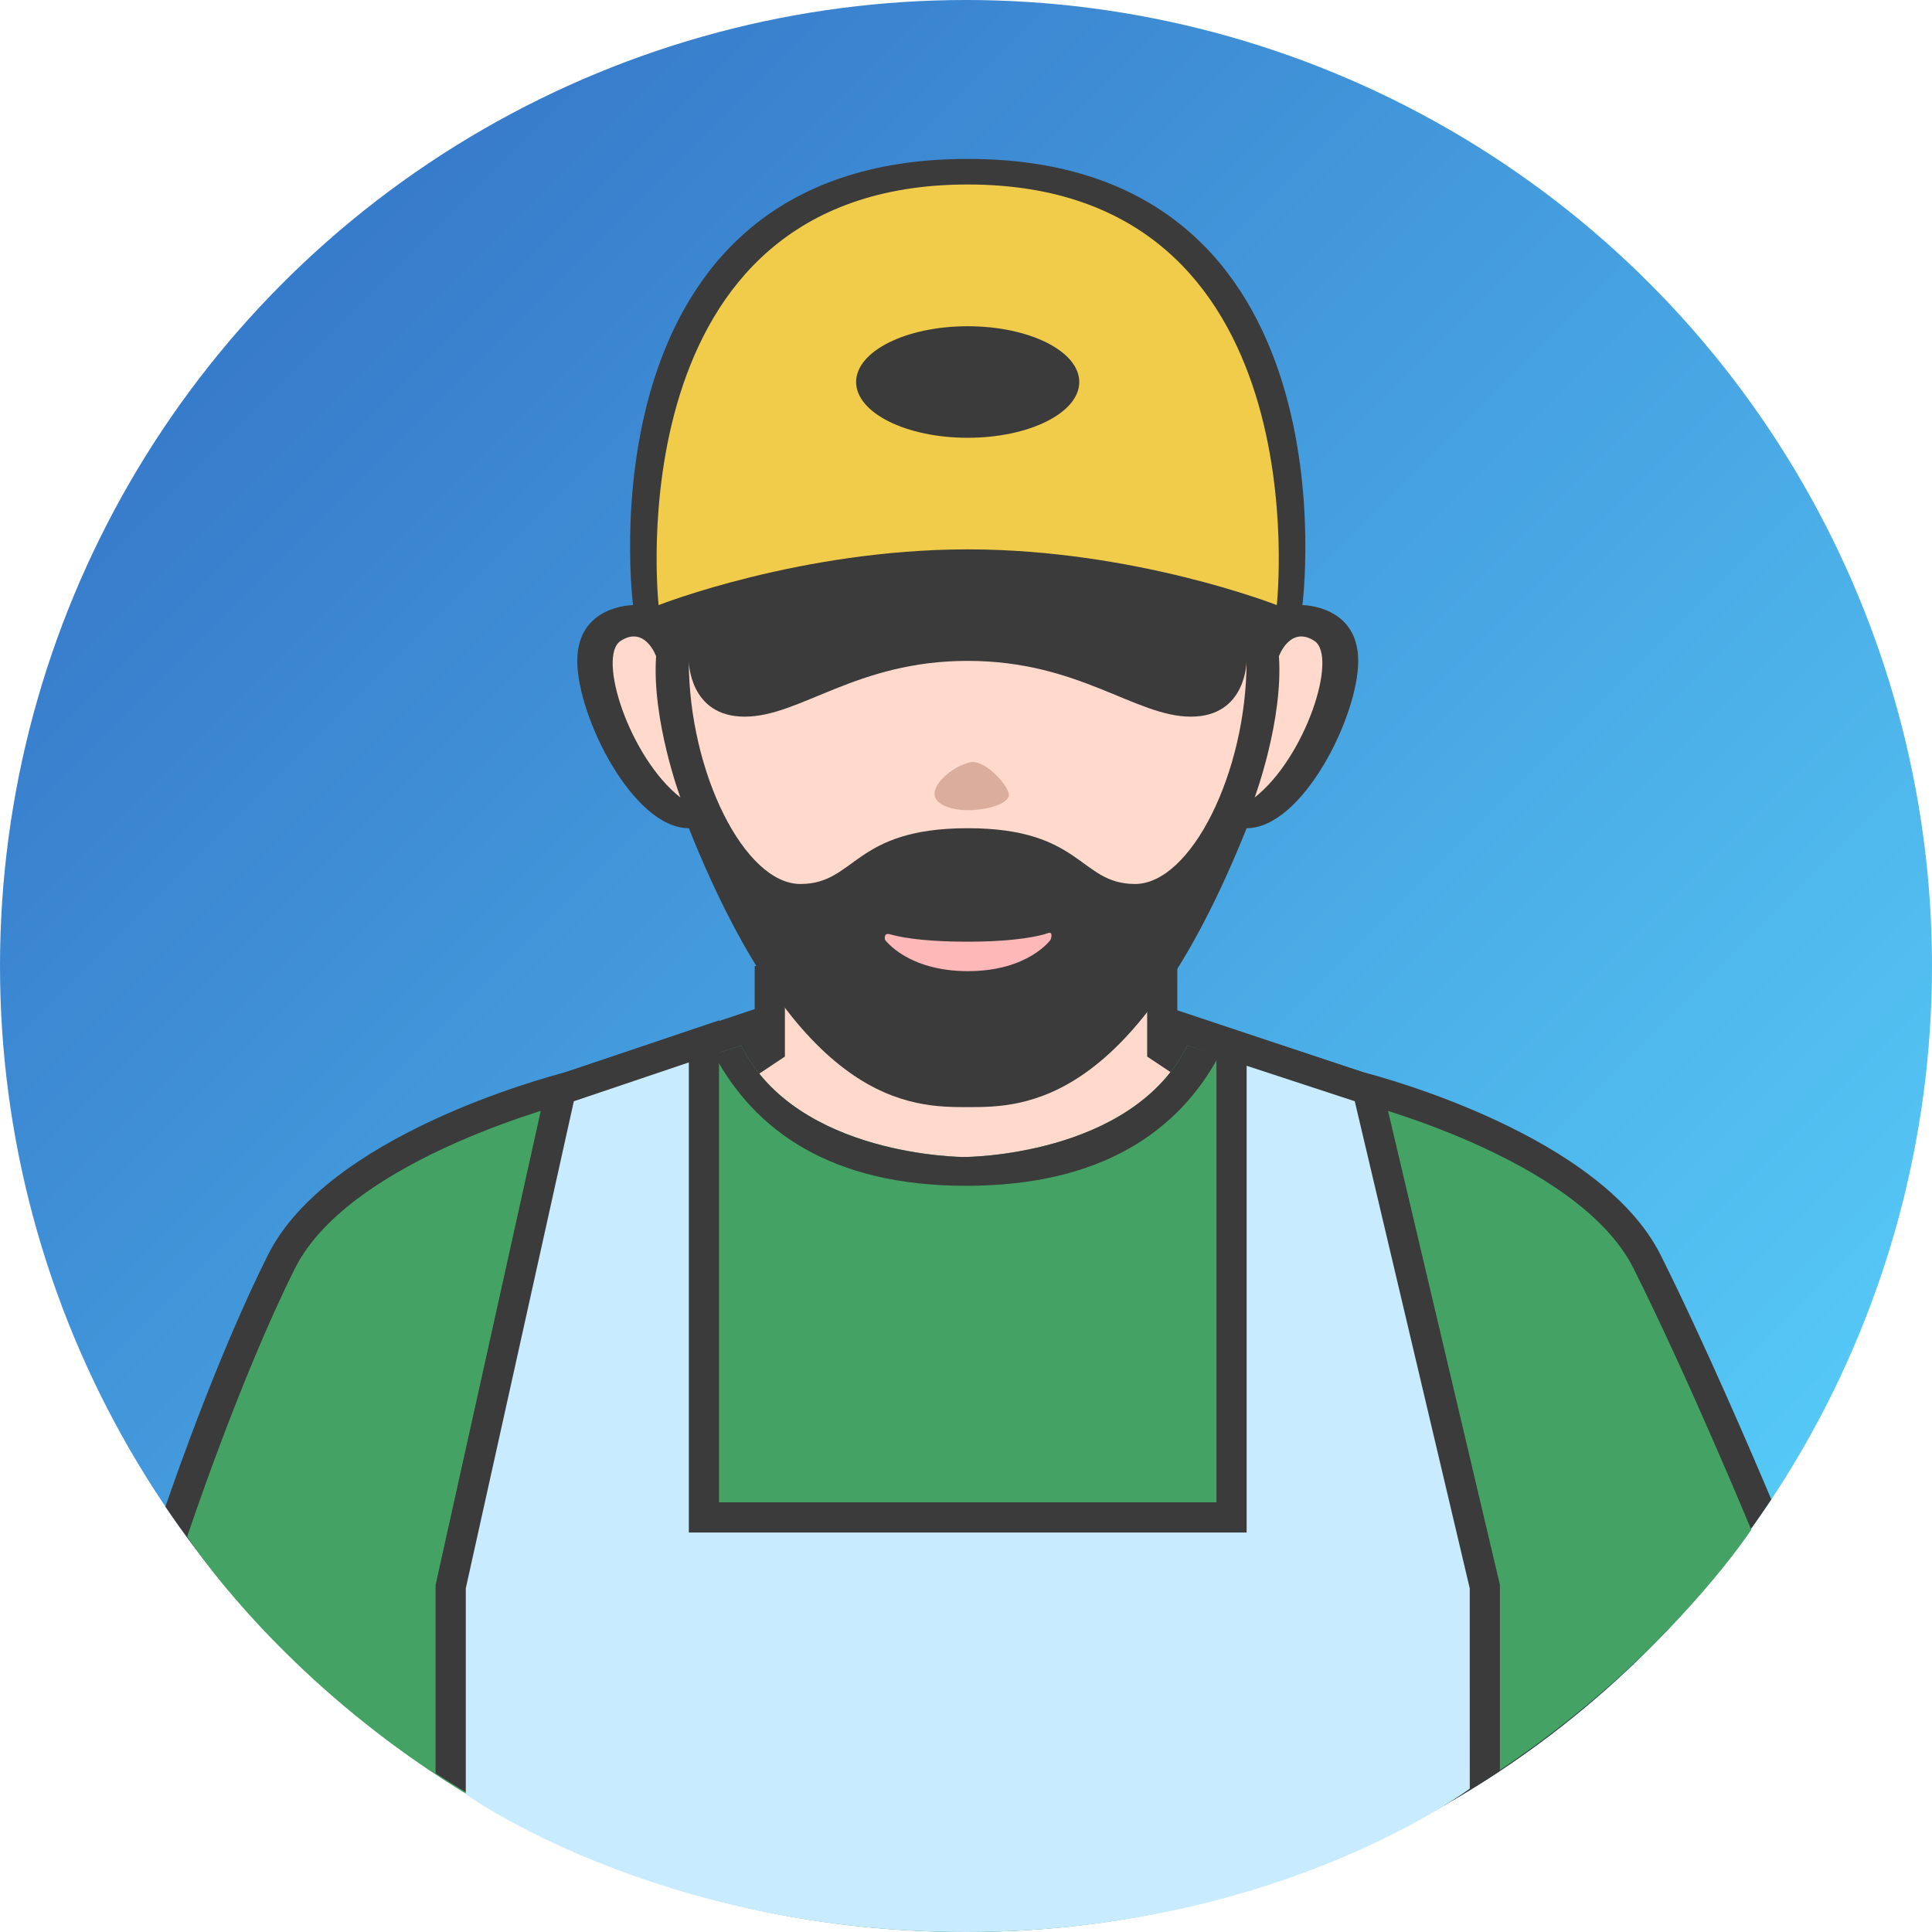 <?xml version="1.0" encoding="utf-8"?>
<!-- Generator: Adobe Illustrator 16.0.3, SVG Export Plug-In . SVG Version: 6.00 Build 0)  -->
<!DOCTYPE svg PUBLIC "-//W3C//DTD SVG 1.1//EN" "http://www.w3.org/Graphics/SVG/1.1/DTD/svg11.dtd">
<svg version="1.1" id="Layer_1" xmlns="http://www.w3.org/2000/svg" xmlns:xlink="http://www.w3.org/1999/xlink" x="0px" y="0px"
	 width="128px" height="128px" viewBox="0 0 128 128" enable-background="new 0 0 128 128" xml:space="preserve">
<linearGradient id="SVGID_1_" gradientUnits="userSpaceOnUse" x1="15.667" y1="15.666" x2="110.336" y2="110.335">
	<stop  offset="4.384566e-04" style="stop-color:#3678C9"/>
	<stop  offset="1" style="stop-color:#56CAF7"/>
</linearGradient>
<circle fill="url(#SVGID_1_)" cx="64" cy="64" r="64"/>
<g>
	<g>
		<path fill="#3B3B3B" d="M64,126c10.44,0,20.295-0.501,29-4.936c9.871-5.029,18.262-12.546,24.353-21.723
			c-1.227-2.909-4.418-10.362-7.333-16.193c-3.956-7.908-18.367-11.767-19.701-12.108L78,66.936V64H50v2.857L37.455,71.04
			c-1.335,0.343-15.749,4.2-19.705,12.108c-3.118,6.236-5.895,14.064-6.791,16.675c5.212,7.702,12.057,14.208,20.037,19.021
			C40.633,124.656,51.926,126,64,126z"/>
	</g>
	<polygon fill="#FFDACC" points="76.002,70 82.002,74 64.002,80 46.002,74 52.002,70 52.002,66 76.002,66 	"/>
	<path fill="#3B3B3B" d="M86.287,40.09c0,0,3.818-29.562-22.172-29.562c-25.992,0-22.174,29.562-22.174,29.562s-3.695,0-3.695,3.695
		s3.695,11.086,7.391,11.086C53.027,73.35,60.422,73.35,64.115,73.35s11.086,0,18.477-18.479c3.695,0,7.393-7.391,7.393-11.086
		S86.287,40.09,86.287,40.09z"/>
	<path fill="#44A364" d="M108.23,84.043c-3.695-7.389-18.475-11.082-18.475-11.082l-11.088-3.695
		c-3.695,7.389-14.785,7.389-14.785,7.389s-11.086,0-14.781-7.389l-11.084,3.695c0,0-14.783,3.693-18.479,11.082
		c-3.695,7.391-7.135,17.763-7.135,17.763S29.125,128,64,128c34.625,0,52.025-26.65,52.025-26.65S111.926,91.434,108.23,84.043z"/>
	<g>
		<path fill="#3B3B3B" d="M91.444,71.41L80.592,67.85v31.684H47.637V67.602l-11.328,3.825l-7.45,33.583v12.472
			c10.088,6.642,22.159,9.396,35.141,9.396c13.081,0,25.239-2.81,35.373-9.545v-12.337L91.444,71.41z"/>
	</g>
	<path fill="#C9EBFF" d="M45.637,70.388l-7.619,2.573l-7.158,32.268v13.646c0,0,12.667,9.125,33.141,9.125
		c20.792,0,33.375-9.5,33.375-9.5l-0.002-13.271l-7.617-32.268l-7.164-2.351v30.923H45.637V70.388z"/>
	<path fill="#FFDACC" d="M45.635,43.785c0,0,0.008,3.695,3.703,3.695s7.383-3.695,14.773-3.695c7.393,0,11.094,3.695,14.789,3.695
		s3.689-3.695,3.689-3.695c0,7.391-3.693,14.781-7.389,14.781s-3.471-3.695-11.086-3.695s-7.391,3.695-11.088,3.695
		C49.332,58.566,45.635,51.176,45.635,43.785z"/>
	<path fill="#F0CC4A" d="M43.635,40.09c0,0,9.391-3.693,20.477-3.693c11.088,0,20.479,3.693,20.479,3.693s3.08-27.867-20.479-27.867
		C40.552,12.223,43.635,40.09,43.635,40.09z"/>
	<ellipse fill="#3B3B3B" cx="64.112" cy="25.309" rx="7.392" ry="3.695"/>
	<path fill="#FFB8B8" d="M58.633,62.26c0,0-0.123-0.492,0.336-0.361s1.877,0.491,5.143,0.491s4.871-0.401,5.295-0.562
		s0.197,0.432,0.197,0.432s-1.467,2.081-5.48,2.081C60.113,64.34,58.633,62.26,58.633,62.26z"/>
	<path fill="#FFDACC" d="M84.732,43.477c0,0,0.732-2.047,2.34-1.023s-0.586,7.748-3.947,10.379
		C83.125,52.832,85.025,47.717,84.732,43.477z"/>
	<path fill="#FFDACC" d="M43.469,43.477c0,0-0.732-2.047-2.34-1.023s0.586,7.748,3.947,10.379
		C45.076,52.832,43.176,47.717,43.469,43.477z"/>
</g>
<g>
	<path fill="#3B3B3B" d="M64.004,78.563c8.993,0,14.091-3.641,16.771-8.636l-2.107-0.662c-3.695,7.389-14.785,7.389-14.785,7.389
		s-11.086,0-14.781-7.389l-1.797,0.591C49.976,74.867,55.012,78.563,64.004,78.563z"/>
</g>
<path fill="#DBAD9C" d="M61.917,52.583c0,0.833,1.417,1.167,2.583,1.083s2.166-0.417,2.333-0.917s-1.499-2.417-2.5-2.25
	C63.333,50.667,61.917,51.75,61.917,52.583z"/>
</svg>
